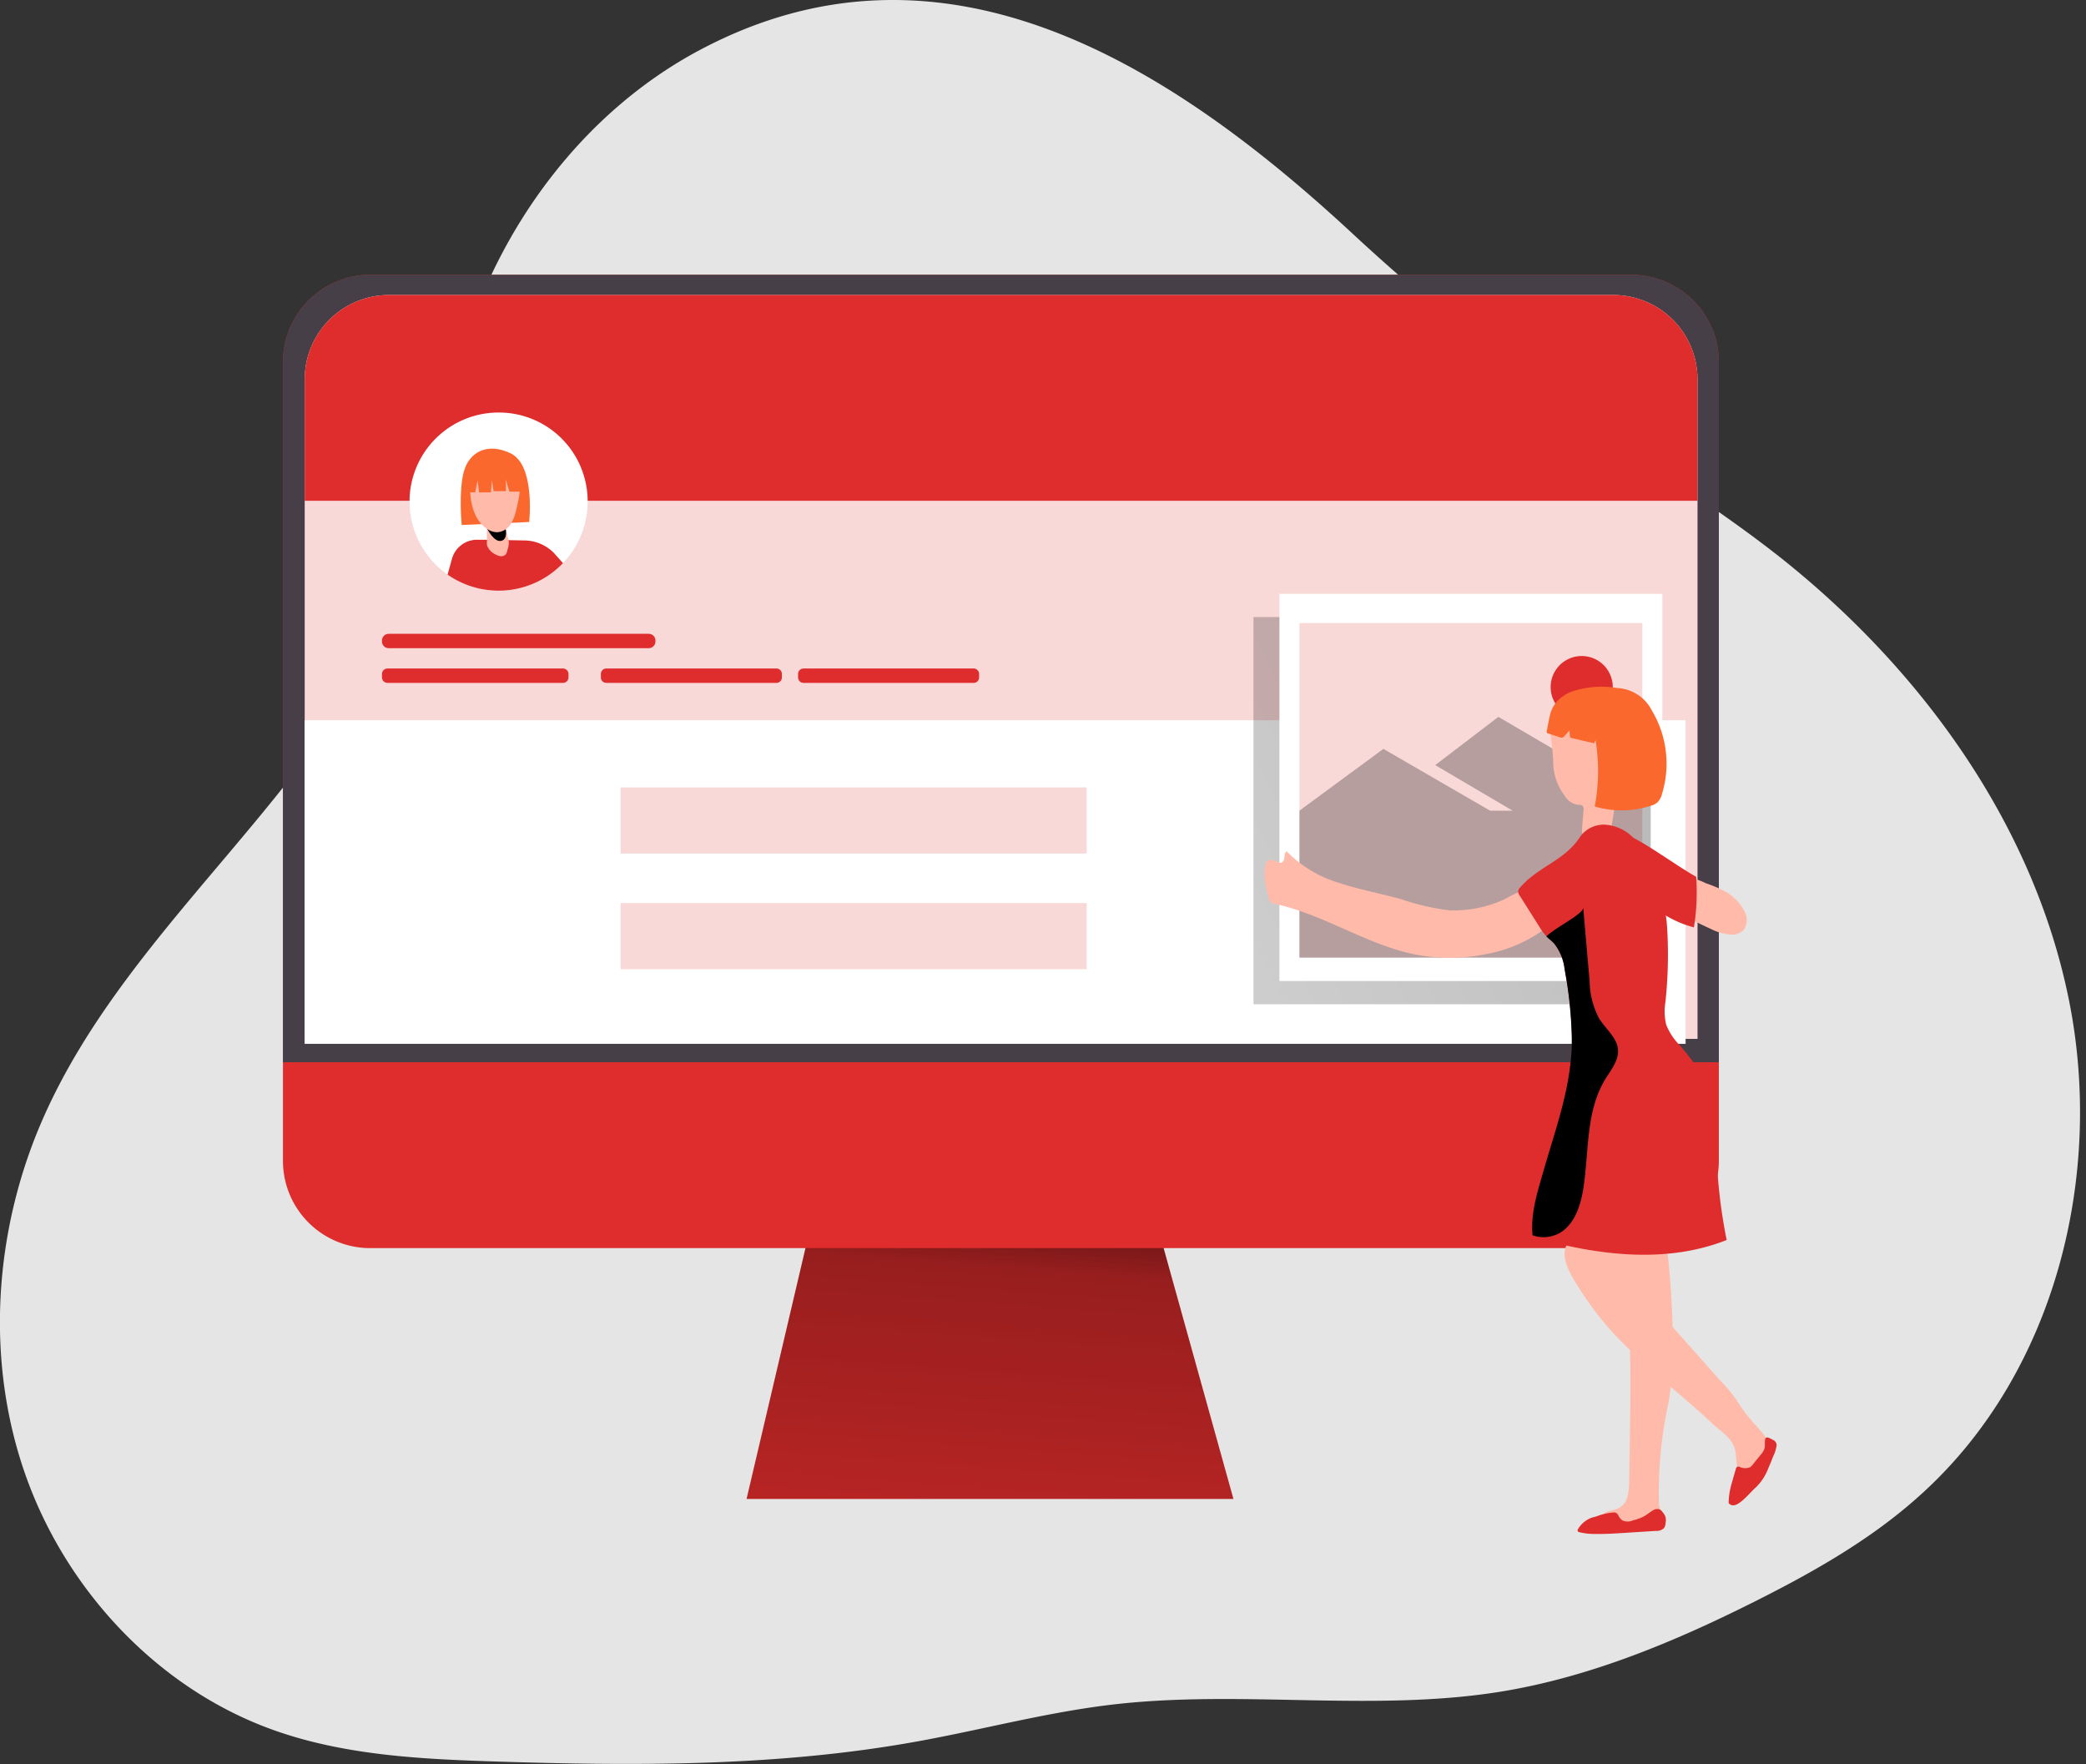 <svg xmlns="http://www.w3.org/2000/svg" width="324" height="274"><rect width="100%" height="100%" fill="#333333" stroke="none"/><defs><linearGradient id="a" x1="158.12" x2="149.99" y1="174.11" y2="283.66" gradientUnits="userSpaceOnUse"><stop offset=".01"/><stop offset=".08" stop-opacity=".69"/><stop offset=".21" stop-opacity=".32"/><stop offset="1" stop-opacity="0"/></linearGradient><linearGradient id="b" x1="413.53" x2="1.14" y1="31.75" y2="237.09" gradientUnits="userSpaceOnUse"><stop offset=".01"/><stop offset=".13" stop-opacity=".69"/><stop offset=".25" stop-opacity=".32"/><stop offset="1" stop-opacity="0"/></linearGradient><linearGradient id="c" x1="43983.95" x2="42158.13" y1="2059.63" y2="7421.16" gradientUnits="userSpaceOnUse"><stop offset=".01"/><stop offset=".13" stop-opacity=".69"/><stop offset=".25" stop-opacity=".32"/><stop offset="1" stop-opacity="0"/></linearGradient><linearGradient id="d" x1="11859.12" x2="14337.24" y1="7551.95" y2="1572.17" gradientUnits="userSpaceOnUse"><stop offset=".01"/><stop offset=".13" stop-opacity=".69"/><stop offset=".25" stop-opacity=".32"/><stop offset="1" stop-opacity="0"/></linearGradient><linearGradient id="e" x1="-3164.55" x2="-5036.96" y1="10294.64" y2="11881.42" gradientUnits="userSpaceOnUse"><stop offset=".01"/><stop offset=".13" stop-opacity=".69"/><stop offset=".25" stop-opacity=".32"/><stop offset="1" stop-opacity="0"/></linearGradient><linearGradient id="f" x1="423.48" x2="439.92" y1="324.5" y2="354.36" gradientUnits="userSpaceOnUse"><stop offset=".01"/><stop offset=".13" stop-opacity=".69"/><stop offset=".25" stop-opacity=".32"/><stop offset="1" stop-opacity="0"/></linearGradient></defs><path fill="#e5e5e5" d="M108.486 7.878c-17.861 9.586-30.86 27.12-36.656 46.54-3.423 11.491-4.495 23.627-8.395 34.96-11.124 32.26-43.166 53.248-56.83 84.516-7.611 17.405-8.931 37.708-2.51 55.57 6.42 17.862 20.749 33.034 38.61 39.316 10.975 3.87 22.824 4.445 34.424 4.812 21.831.695 43.751.774 65.196-3.096 10.22-1.836 20.283-4.574 30.593-5.765 19.946-2.312 40.308 1.201 60.135-1.985 13.803-2.242 26.882-7.68 39.385-13.952 9.377-4.703 18.606-9.923 26.346-17.068 20.472-18.775 28.053-49.229 22.555-76.458-5.497-27.23-22.823-51.154-44.545-68.47-9.576-7.592-19.995-14.022-30.028-20.988a335.752 335.752 0 01-36.715-29.551c-27.577-25.553-63.152-48.972-101.565-28.38z"/><path fill="#df2c2c" d="M115.96 232.808h75.615l-13.386-48.078h-50.936z"/><path fill="url(#a)" d="M115.96 232.808h75.615l-13.386-48.078h-50.936z"/><path fill="#df2c2c" d="M266.974 56.245v124.04a13.573 13.573 0 01-3.976 9.596 13.562 13.562 0 01-9.599 3.969H57.515a13.549 13.549 0 01-13.565-13.565V56.245A13.565 13.565 0 0157.515 42.68h195.924a13.566 13.566 0 0113.535 13.565z"/><path fill="#473f47" d="M266.974 56.245v108.739H43.95V56.245A13.585 13.585 0 0157.525 42.67h195.924a13.575 13.575 0 0113.525 13.575z"/><path fill="#fff" d="M263.656 58.84v102.516H47.33V58.839A13.099 13.099 0 0160.468 45.82h190.03a13.099 13.099 0 0113.158 13.02z"/><path fill="#df2c2c" d="M263.656 58.84v102.516H47.33V58.84a13.099 13.099 0 0113.138-13.02h190.02a13.099 13.099 0 0113.168 13.02z" opacity=".18"/><path fill="#fff" d="M261.81 111.87H47.31v50.251h214.5z"/><path fill="url(#b)" d="M254.17 95.84h-59.48v60.135h59.48z"/><path fill="#df2c2c" d="M263.656 58.84v18.933H47.33V58.84a13.099 13.099 0 0113.138-13.02h190.02a13.099 13.099 0 0113.168 13.02z"/><path fill="url(#c)" d="M263.656 58.84v18.933H47.33V58.84a13.099 13.099 0 0113.138-13.02h190.02a13.099 13.099 0 0113.168 13.02z"/><path fill="#fff" d="M258.2 92.23h-59.48v60.135h59.48z"/><path fill="#df2c2c" d="M255.098 96.76H201.83v51.968h53.268z" opacity=".18"/><path fill="#df2c2c" d="M245.603 111.535a4.823 4.823 0 100-9.645 4.823 4.823 0 000 9.645z"/><path fill="url(#d)" d="M201.83 125.907l13.04-9.595 16.57 9.595h3.494l-12.017-7.075 9.814-7.492 23.657 13.863v23.528H201.83z"/><path fill="#ffbaaa" d="M267.34 138.147a7.403 7.403 0 013.66 3.502 2.65 2.65 0 01-.188 2.789 2.5 2.5 0 01-1.984.714 8.028 8.028 0 01-3.106-.883c-.874-.387-1.737-.814-2.6-1.23a4.059 4.059 0 01-1.39-.943 3.543 3.543 0 01-.555-2.55c.06-.864.377-3.047 1.518-3.136.772.136 1.519.39 2.213.754.83.276 1.642.604 2.431.983z"/><path fill="#df2c2c" d="M263.45 136.173c.187 2.625.07 5.262-.348 7.86a16.61 16.61 0 01-5.953-2.928 11.796 11.796 0 01-2.263-1.816 7.274 7.274 0 01-1.578-3.513c-.347-1.984-2.113-6.827.348-5.656 2.46 1.171 7.303 4.694 9.794 6.053z"/><path fill="#ffbaaa" d="M245.138 199.86a50.673 50.673 0 005.537 7.304 113.118 113.118 0 0010.142 9.358c1.756 1.508 3.513 3.036 5.2 4.634 1.399 1.32 3.185 2.233 3.532 4.297.209 1.21 0 2.669.913 3.493a2.252 2.252 0 002.461.138 5.22 5.22 0 001.836-1.825 2.8 2.8 0 00.447-.893 2.342 2.342 0 000-1.082c-.378-1.697-1.687-2.977-2.838-4.287a28.052 28.052 0 01-2.769-3.721 21.129 21.129 0 00-2.401-2.838l-6.728-7.582c-2.422-2.728-4.902-5.557-5.954-9.02a14.554 14.554 0 00-1.43-3.9c-1.726-2.52-5.755-2.897-8.394-1.706-3.344 1.488-.893 5.567.446 7.63z"/><path fill="#ffbaaa" d="M259.04 194.883s1.746 15.242 0 23.488a65.493 65.493 0 00-1.36 15.44 1.915 1.915 0 01-.824 2.511 5.418 5.418 0 01-2.838.616l-3.969.148a1.63 1.63 0 01-1.33-.347c-.516-.566 0-1.518.705-1.856.704-.337 1.518-.357 2.183-.764 1.25-.754 1.409-2.47 1.439-3.969l.099-6.39c.149-9.18.298-18.408-1.101-27.478a2.977 2.977 0 010-1.25c.198-.754.932-1.22 1.607-1.618a6.599 6.599 0 012.411-.992 2.263 2.263 0 012.273.992M237.28 138.73a1.111 1.111 0 00-.417-.248c-.893-.258-2.69.992-3.483 1.33a19.013 19.013 0 01-8.207 1.587 36.587 36.587 0 01-7.522-1.737c-3.155-.883-6.38-1.458-9.486-2.48a18.973 18.973 0 01-8.326-4.962c-.516.367-.149 1.38-.694 1.697-.546.317-.993-.318-1.578-.367-2.104-.179-.784 5.17-.466 6.053.051.206.158.394.307.546.186.13.4.216.625.248 7.502 1.587 14.081 6.241 21.593 7.81 3.738.757 7.592.74 11.323-.05a21.831 21.831 0 009.863-4.575c.248-.198.526-.526.357-.794a.655.655 0 00-.367-.258 5.656 5.656 0 01-2.302-1.587c-.476-.616-.675-1.697-1.22-2.213zm5.72-15.193a2.888 2.888 0 002.144 1.46.982.982 0 01.654.138.813.813 0 01.16.685l-.239 2.977a1.15 1.15 0 00.1.714c.181.217.435.361.714.407 1.091.298 2.44.526 3.205-.298a3.1 3.1 0 00.625-1.657c.586-3.433 1.141-6.946.615-10.38-.317-2.083-1.15-4.266-2.977-5.358-2.074-1.25-7.422-1.637-7.194 1.856.224 1.4.373 2.81.447 4.227a8.514 8.514 0 001.746 5.23z"/><path fill="#fb682d" d="M240.701 111.276c-.129.516-.218 1.062-.327 1.598l-.13.684a.407.407 0 000 .219.338.338 0 00.22.139l1.865.615a.586.586 0 00.407 0 .595.595 0 00.248-.199l.774-.883.089.893c0 .077.029.151.08.209.044.039.1.063.158.07l3.513.823.218-.516a29.62 29.62 0 01-.119 10.33c2.836.836 5.857.801 8.673-.1a2.76 2.76 0 001.062-.535c.353-.367.6-.824.714-1.32a16.065 16.065 0 00-1.548-12.9 6.4 6.4 0 00-5.418-3.543 14.766 14.766 0 00-6.777.457 6.133 6.133 0 00-2.7 1.776 5.08 5.08 0 00-1.002 2.183z"/><path fill="#df2c2c" d="M244.155 160.705c.229 7.453-2.48 14.459-4.515 21.623-.893 3.116-1.885 6.321-1.558 9.536a2.261 2.261 0 000 .258c9.824 2.829 20.601 4.238 30.107.467a81.124 81.124 0 01-1.607-15.252 27.9 27.9 0 00-.417-6.033c-.764-3.384-2.977-6.262-5.24-8.931a9.427 9.427 0 01-2.123-3.206 8.762 8.762 0 01-.129-3.522c.412-3.846.501-7.72.268-11.58a28.026 28.026 0 00-2.66-10.083 13.774 13.774 0 00-2.63-3.9 6.758 6.758 0 00-4.167-1.984 4.495 4.495 0 00-4.078 1.895c-2.392 3.692-6.38 4.515-9.279 7.82a1.141 1.141 0 00-.327.605c.008.249.095.488.248.685l3.066 4.862c.308.52.667 1.01 1.072 1.459.367.377.804.684 1.161 1.062a7.8 7.8 0 011.677 4.078 65.495 65.495 0 011.131 10.141zm2.977 75.068l.992-.317a9.278 9.278 0 012.46-.546.776.776 0 01.428.06.993.993 0 01.377.446c.132.284.333.53.585.715a1.985 1.985 0 001.667 0 7.513 7.513 0 001.677-.606c.526-.298.993-.704 1.509-.992a1.091 1.091 0 01.992-.08 1.2 1.2 0 01.397.378c.214.236.379.513.486.813a2.51 2.51 0 010 .903c-.009.27-.087.534-.228.764a1.577 1.577 0 01-1.25.457l-4.843.307c-1.518.1-3.046.19-4.565.17a9.923 9.923 0 01-2.48-.269c-.11 0-.239-.07-.278-.188a.377.377 0 010-.229 4.198 4.198 0 012.61-1.984m26.518-12.103c-.13.486 0 .992-.12 1.508a2.977 2.977 0 01-.614.992l-1.181 1.459a1.855 1.855 0 01-.467.456 1.984 1.984 0 01-1.587-.05.506.506 0 00-.447 0 .585.585 0 00-.149.279l-.675 2.352a11.521 11.521 0 00-.456 2.977.913.913 0 00.357.277c1.082.546 2.918-1.885 3.83-2.669a8.127 8.127 0 001.985-3.027c.258-.595.506-1.19.735-1.796a5.507 5.507 0 00.545-1.746.893.893 0 00-.486-.814c-.298-.119-1.121-.724-1.27-.198z"/><path fill="url(#e)" d="M238.044 191.866a5.18 5.18 0 004.317-.426c2.252-1.41 3.145-4.228 3.562-6.838.893-5.745.367-11.987 3.384-16.939.923-1.508 2.213-3.036 1.985-4.802-.229-1.767-1.916-3.096-2.908-4.664a12.693 12.693 0 01-1.479-5.835c-.347-3.79-.674-7.591-.992-11.382 0 .992-4.197 2.977-5.726 4.456.368.377.804.684 1.161 1.061a7.8 7.8 0 011.677 4.079 65.492 65.492 0 011.092 10.131c.228 7.453-2.48 14.459-4.515 21.623-.893 3.096-1.885 6.321-1.558 9.536z"/><path fill="#fff" d="M91.276 77.903A13.833 13.833 0 1177.443 64.07a13.793 13.793 0 0113.833 13.833z"/><path fill="#df2c2c" d="M87.441 87.462a13.833 13.833 0 01-17.921 1.786l.675-2.441a4.039 4.039 0 013.88-2.977h1.558l5.815.11a6.51 6.51 0 014.624 1.984z"/><path fill="#fb682d" d="M71.712 81.54l10.48-.466s.991-8.822-2.889-10.667c-3.592-1.727-6.43-.219-7.263 2.858-.834 3.076-.328 8.275-.328 8.275z"/><path fill="#ffbaaa" d="M75.638 81.236v2.669a3.97 3.97 0 000 .764 2.48 2.48 0 001.38 1.469c.239.141.507.226.784.248a.893.893 0 00.754-.288c.133-.192.218-.413.248-.645a3.225 3.225 0 00.188-1.608c-.158-.446-.248-.932-.377-1.399l-.466-1.776z"/><path fill="url(#f)" d="M75.71 82.169s.992 2.064 2.124 1.836c1.13-.229.684-1.985.684-1.985z"/><path fill="#ffbaaa" d="M80.135 79.346a6.024 6.024 0 01-.893 2.163 2.63 2.63 0 01-1.984 1.152 2.699 2.699 0 01-1.568-.497c-1.766-1.13-2.51-3.364-2.63-5.467a5.646 5.646 0 011.469-4.605 4.049 4.049 0 015.626.695c1.171 1.697.427 4.763-.02 6.56z"/><path fill="#fb682d" d="M73.078 73.498l-.268 2.977h.992l.387-1.866.219 1.866h1.835l.16-1.915.257 1.726h1.915V74.49l.536 1.866h1.786s1.052-3.493-1.35-4.724c-2.4-1.23-5.705-.694-6.47 1.866z"/><path fill="#df2c2c" d="M100.76 98.44H60.372c-.576 0-1.042.466-1.042 1.042v.149c0 .575.466 1.042 1.042 1.042h40.388c.575 0 1.041-.467 1.041-1.042v-.15c0-.575-.466-1.041-1.042-1.041zm-13.318 5.39H60.183a.853.853 0 00-.853.853v.526c0 .472.382.854.853.854h27.26a.853.853 0 00.853-.854v-.526a.853.853 0 00-.854-.853zm33.157 0H94.173a.843.843 0 00-.843.843v.546c0 .466.378.844.843.844H120.6a.843.843 0 00.844-.844v-.546a.843.843 0 00-.844-.843zm30.63 0h-26.426a.843.843 0 00-.843.843v.546c0 .466.378.844.843.844h26.426a.844.844 0 00.844-.844v-.546a.844.844 0 00-.844-.843z"/><path fill="#df2c2c" d="M168.78 122.29H96.39v10.27h72.39zm0 17.97H96.39v10.27h72.39z" opacity=".18"/></svg>